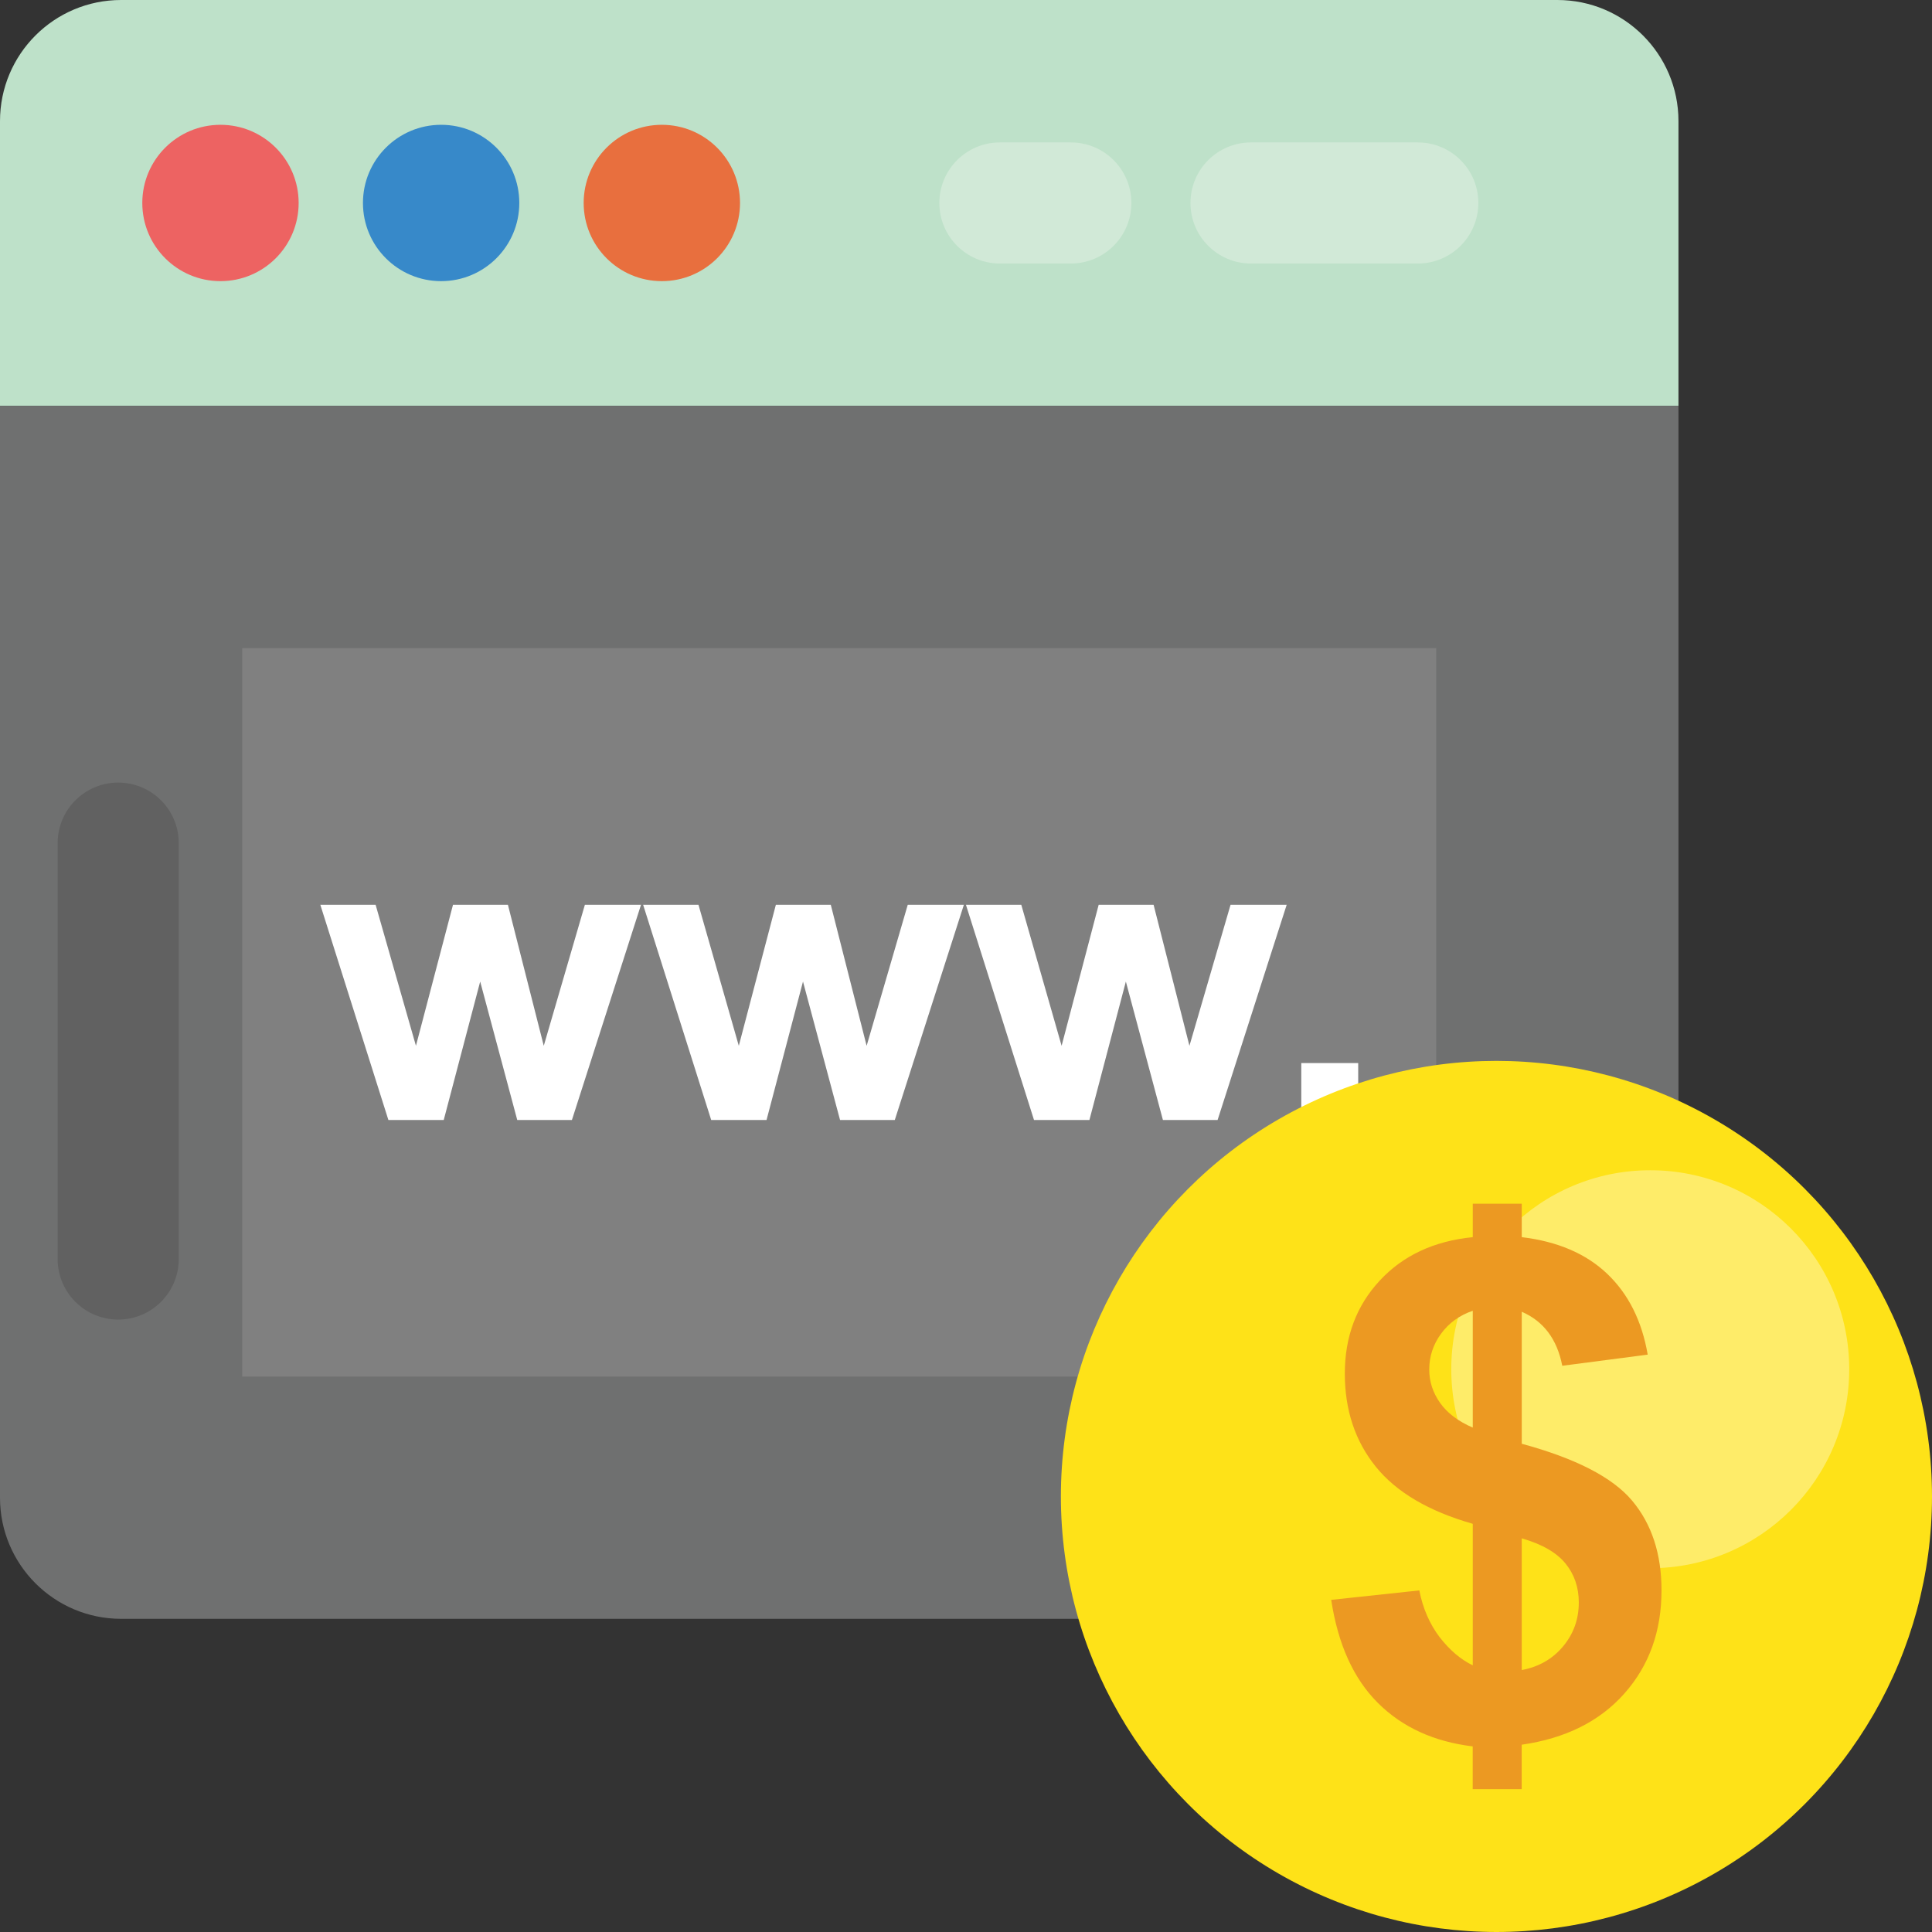 <?xml version="1.0" encoding="iso-8859-1"?>
<!-- Generator: Adobe Illustrator 19.0.0, SVG Export Plug-In . SVG Version: 6.00 Build 0)  -->
<svg version="1.1" id="Capa_1" xmlns="http://www.w3.org/2000/svg" xmlns:xlink="http://www.w3.org/1999/xlink" x="0px" y="0px"
	 viewBox="0 0 510.496 510.496" style="enable-background:new 0 0 510.496 510.496;" xml:space="preserve">
<rect x="0" y="0" width="510.496" height="510.496" fill="#333333" stroke="none"/>
<path style="fill:#BEE1C9;" d="M443.504,107.264V32c0-17.68-14.336-32-32-32H32C14.32,0,0,14.32,0,32v75.264H443.504z"/>
<path style="fill:#6F7070;" d="M0,395.744c0,17.664,14.336,32,32,32h379.504c17.664,0,32-14.336,32-32v-288.48H0V395.744z"/>
<rect x="64" y="171.264" style="fill:#808080;" width="315.504" height="192.48"/>
<g>
	<path style="fill:#FFFFFF;" d="M102.624,295.936L84.64,239.072h14.608l10.656,37.264l9.792-37.264h14.512l9.472,37.264
		l10.864-37.264h14.832l-18.256,56.864h-14.448l-9.792-36.576l-9.632,36.576H102.624z"/>
	<path style="fill:#FFFFFF;" d="M187.92,295.936l-17.984-56.864h14.624l10.656,37.264l9.792-37.264h14.512l9.472,37.264
		l10.864-37.264h14.832l-18.256,56.864h-14.464l-9.792-36.576l-9.632,36.576H187.92z"/>
	<path style="fill:#FFFFFF;" d="M273.216,295.936l-17.984-56.864h14.624l10.656,37.264l9.792-37.264h14.512l9.472,37.264
		l10.864-37.264h14.832l-18.256,56.864H307.28l-9.792-36.576l-9.632,36.576H273.216z"/>
	<path style="fill:#FFFFFF;" d="M343.84,295.936v-15.04h15.04v15.04H343.84z"/>
</g>
<circle style="fill:#ED6362;" cx="58.256" cy="53.632" r="20.656"/>
<circle style="fill:#3789C9;" cx="116.56" cy="53.632" r="20.656"/>
<circle style="fill:#E86F3E;" cx="174.88" cy="53.632" r="20.656"/>
<circle style="fill:#FEE218;" cx="395.408" cy="395.408" r="115.088"/>
<g style="opacity:0.35;">
	<circle style="fill:#FFFFFF;" cx="436.048" cy="361.792" r="52.576"/>
</g>
<path style="fill:#EC9922;" d="M389.152,440.032V402.64c-11.664-3.328-20.208-8.368-25.648-15.12
	c-5.44-6.752-8.16-14.944-8.16-24.576c0-9.76,3.072-17.952,9.232-24.576c6.16-6.64,14.352-10.448,24.576-11.472v-8.832h12.944v8.832
	c9.456,1.136,16.976,4.352,22.576,9.68c5.6,5.328,9.168,12.448,10.704,21.36L412.8,360.88c-1.36-7.024-4.944-11.776-10.704-14.272
	v34.88c14.272,3.872,24,8.88,29.168,15.04c5.168,6.16,7.76,14.048,7.76,23.696c0,10.768-3.248,19.84-9.776,27.216
	c-6.512,7.376-15.568,11.904-27.168,13.568v11.744h-12.944v-11.296c-10.288-1.248-18.64-5.088-25.072-11.504
	c-6.432-6.416-10.528-15.488-12.32-27.216l23.28-2.496c0.944,4.752,2.736,8.864,5.344,12.32
	C383.024,435.984,385.952,438.496,389.152,440.032z M389.152,346.352c-3.504,1.184-6.304,3.216-8.384,6.064
	c-2.08,2.848-3.12,6-3.12,9.456c0,3.152,0.944,6.08,2.848,8.784c1.904,2.704,4.784,4.896,8.656,6.56V346.352z M402.096,441.28
	c4.464-0.832,8.096-2.896,10.88-6.208s4.192-7.184,4.192-11.648c0-3.984-1.168-7.424-3.52-10.304s-6.192-5.104-11.552-6.64V441.28z"
	/>
<path style="fill:#616161;" d="M31.232,348.672c-8.832,0-16-7.152-16-16V222.784c0-8.848,7.168-16,16-16s16,7.152,16,16v109.888
	C47.232,341.52,40.064,348.672,31.232,348.672z"/>
<g>
	<path style="fill:#D1E9D7;" d="M314.56,53.632c0,8.832,7.152,16,16,16h44.064c8.848,0,16-7.168,16-16s-7.152-16-16-16H330.56
		C321.712,37.632,314.56,44.8,314.56,53.632z"/>
	<path style="fill:#D1E9D7;" d="M248.208,53.632c0,8.832,7.152,16,16,16h18.736c8.848,0,16-7.168,16-16s-7.152-16-16-16h-18.736
		C255.36,37.632,248.208,44.8,248.208,53.632z"/>
</g>
<g>
</g>
<g>
</g>
<g>
</g>
<g>
</g>
<g>
</g>
<g>
</g>
<g>
</g>
<g>
</g>
<g>
</g>
<g>
</g>
<g>
</g>
<g>
</g>
<g>
</g>
<g>
</g>
<g>
</g>
</svg>

